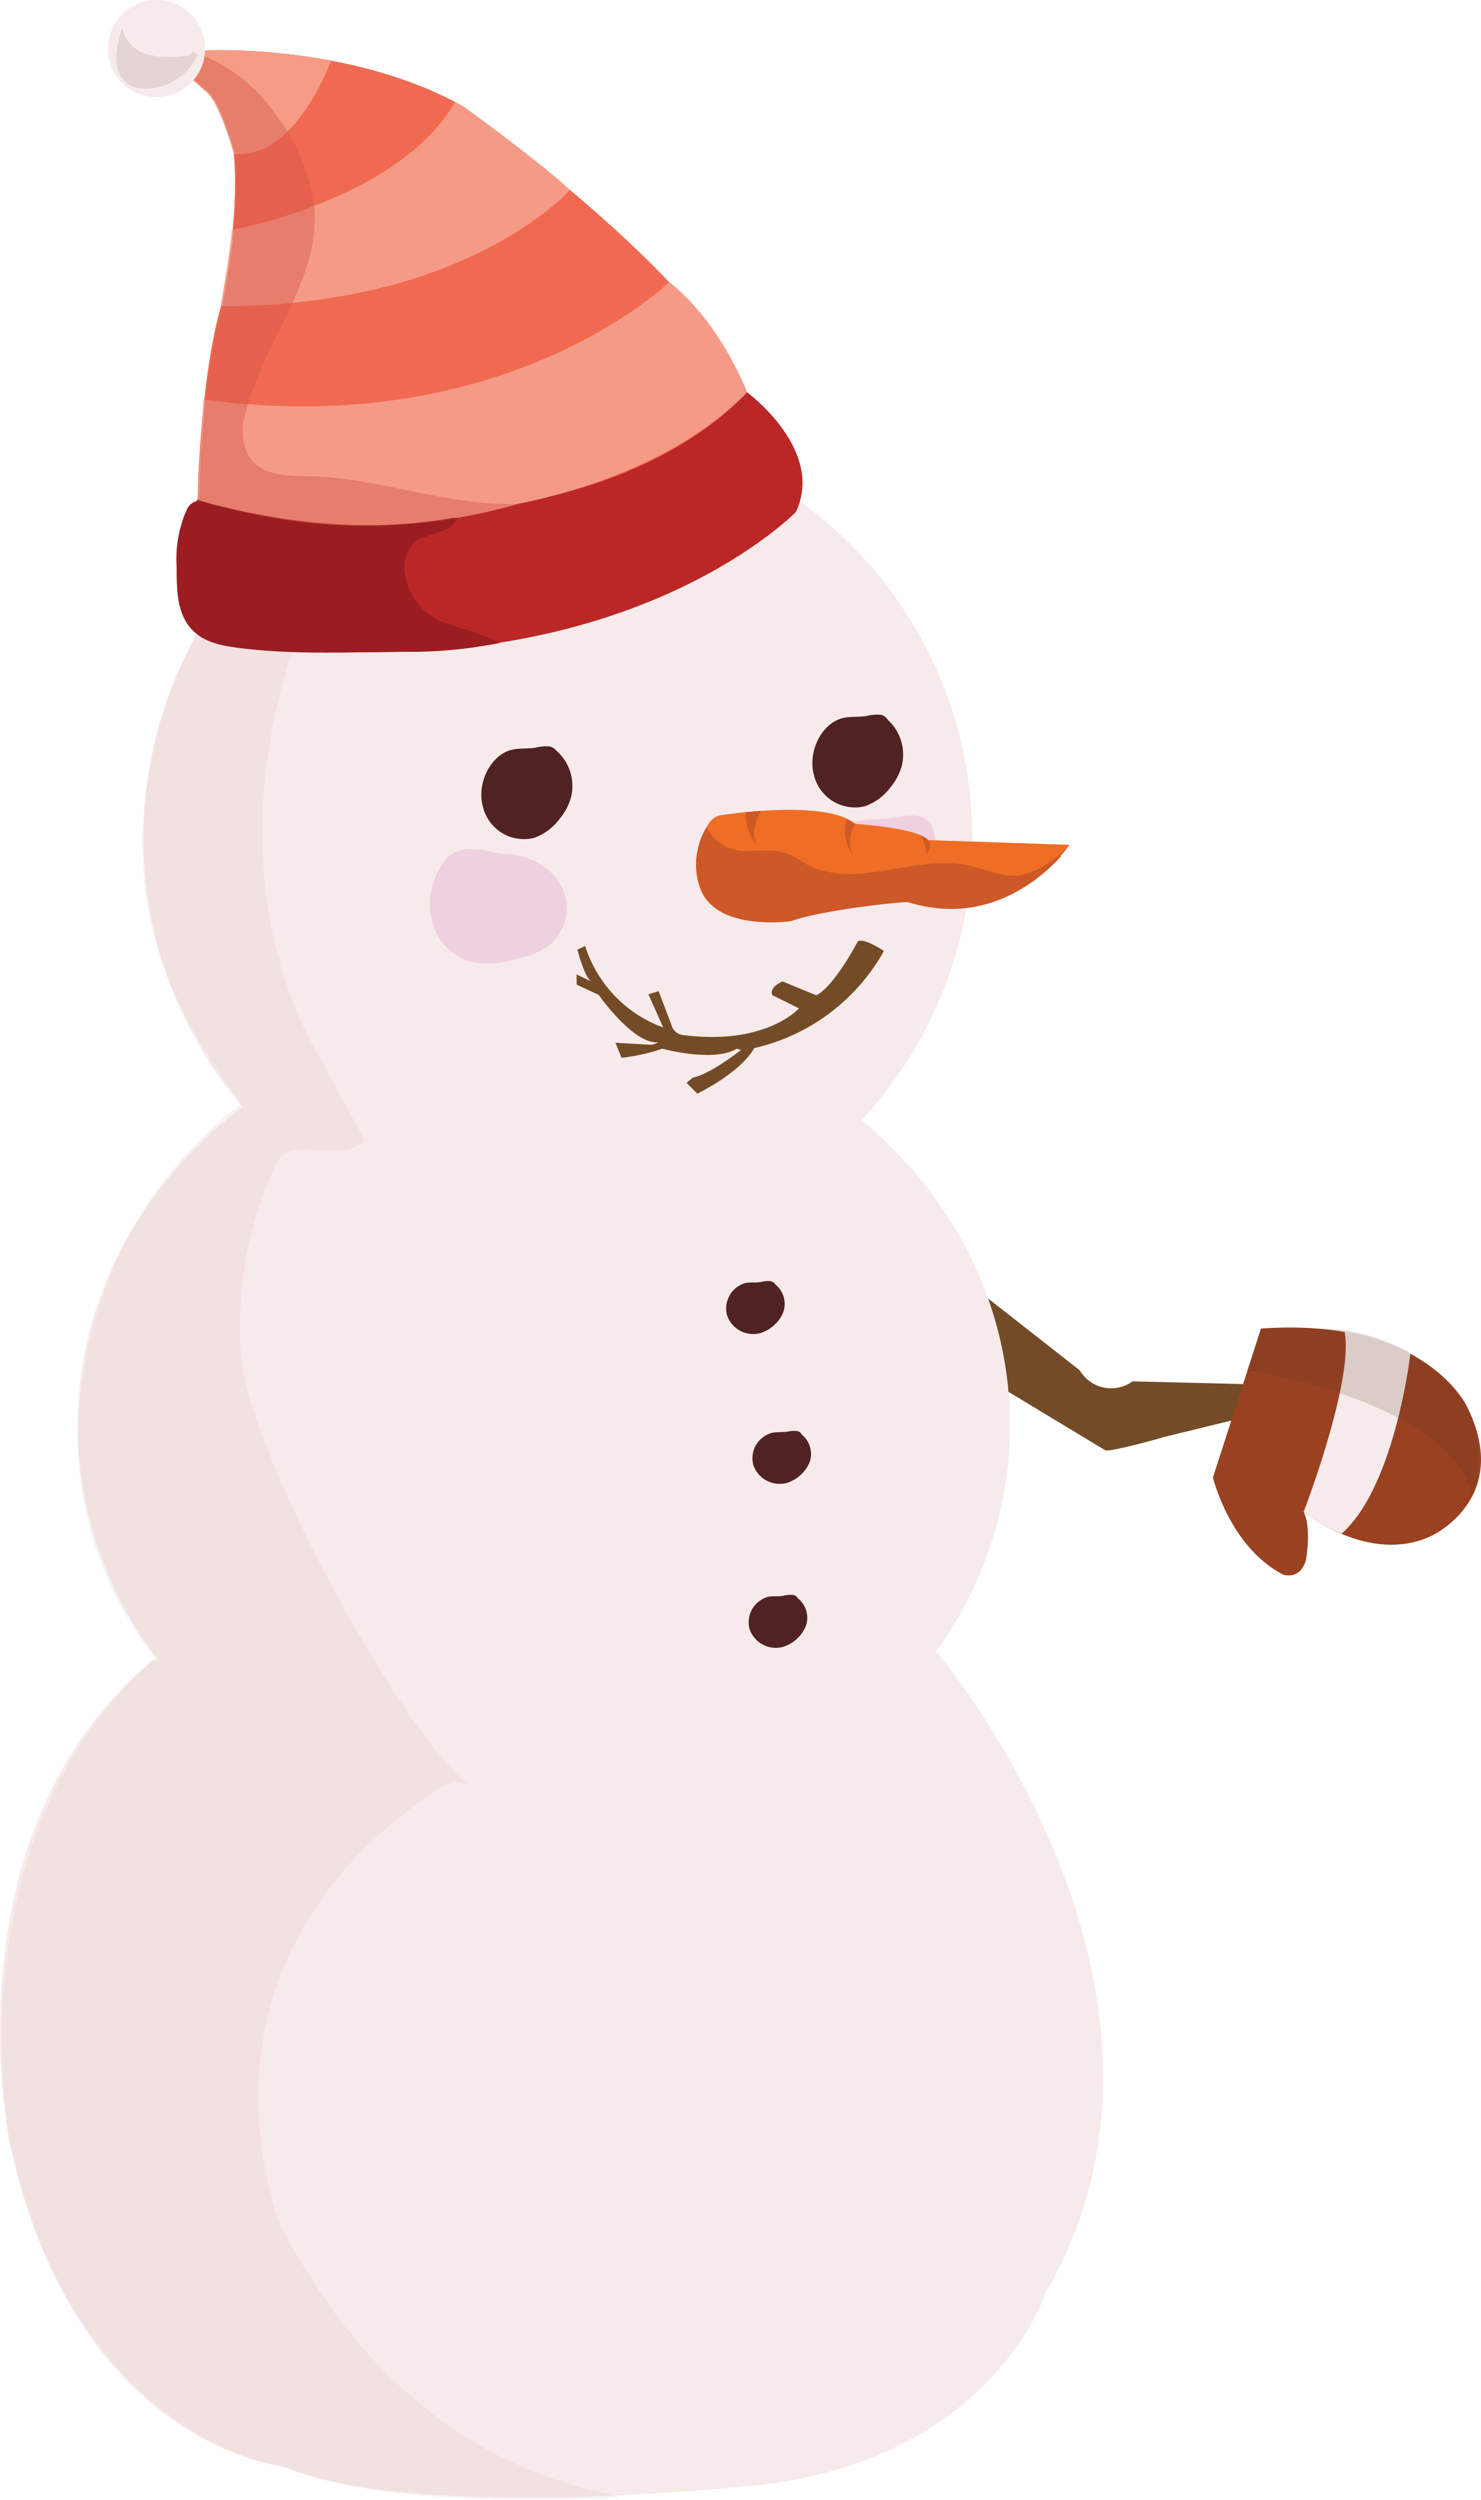 <svg id="Calque_1" data-name="Calque 1" xmlns="http://www.w3.org/2000/svg" viewBox="0 0 145.4 245.38"><defs><style>.cls-1{fill:#734b27;}.cls-2{fill:#9a4122;}.cls-3{fill:#f7eaea;}.cls-4{fill:#563923;opacity:0.17;}.cls-5{fill:#d7c3c2;opacity:0.21;}.cls-6{fill:#ecc4db;opacity:0.67;}.cls-7{fill:#502222;}.cls-8{fill:#ef6d24;}.cls-9{fill:#cd5928;}.cls-10{fill:#bb2727;}.cls-11{fill:#f06a51;}.cls-12{fill:#f69a88;}.cls-13{fill:#f69b86;}.cls-14{fill:#9b1d21;}.cls-15{fill:#d35a4a;opacity:0.44;}.cls-16{fill:#c6b1ae;opacity:0.38;}</style></defs><path class="cls-1" d="M139,138.52l22.12,13.34c.49.19,5.76-1.29,5.57-1.25-1.72.4,7-1.71,10.79-2.66l.07-2.83c-.18.18-.32.3-.32.3l-13.44-.33a3.57,3.57,0,0,1-5.18-1.08L141.37,130.5C143.59,133,139,138.52,139,138.52Z" transform="translate(-52.6 -9.51)"/><path class="cls-2" d="M176.4,139.91l-4.72,14.62s1.66,6.84,6.9,9.53c0,0,1.65.6,2.24-1.45,0,0,.56-3.2-.23-4.71,0,0,6.36,5.21,12.48,2.39,0,0,8.06-3.62,3.57-12.69C196.64,147.6,192.66,138.77,176.4,139.91Z" transform="translate(-52.6 -9.51)"/><path class="cls-3" d="M180.59,157.9s5-13,4-17.75c0,0,4.69,1,6.48,2.19,0,0-1.47,13-6.75,17.7A15,15,0,0,1,180.59,157.9Z" transform="translate(-52.6 -9.51)"/><path class="cls-4" d="M175.36,144.05c.5,0,19.93,3.28,21.81,12.41,0,0,1.71-5.28-.77-9.3a17.82,17.82,0,0,0-14.61-7.25,45.75,45.75,0,0,0-5.39,0l-1.34,4.1Z" transform="translate(-52.6 -9.51)"/><path class="cls-3" d="M67.62,172.42h.48a37.88,37.88,0,0,1-7.87-23c0-12.53,6.28-23.74,16.18-31.25a40.69,40.69,0,1,1,60.78,1.28c9,7.49,14.57,18.14,14.57,30a37.79,37.79,0,0,1-7.35,22.27c.19.05.32.11.35.17s27.69,33,10.52,62.59c0,0-5,15.92-27.4,18.86,0,0-34.33,3.91-47.76-1.82,0,0-20.2-2.09-26.57-31.71C53.55,219.78,47.14,189.56,67.62,172.42Z" transform="translate(-52.6 -9.51)"/><path class="cls-5" d="M67.61,172.52v-.1h.1l.16-.13a35.23,35.23,0,0,1-7.65-22.87c1-15.65,8.09-25.45,16.06-31.58-5.41-7.17-9.68-15.28-9.68-25.14,0-23.25,17.93-42.1,40.05-42.1,1.07,0,2.12.06,3.17.15.84.41,3.94,0,4.75.48-7.84.84-18.45,2.74-24.5,7.84-4.25,3.57-6.86,8.76-8.66,14-4.52,13.26-4.35,28.68,2.8,40.62.31.52,3.88,7.2,4.21,7.7-2.22,2.58-7.31-.71-8.74,2.39a37.63,37.63,0,0,0-3.41,18.76c.77,9.55,15.07,35.87,22.25,42.13l-1.43-.38c-3,1.63-25.83,15.14-17.19,43.15,6.62,13,17,23.93,33.2,27l.18.24c-10.9.45-24.86.25-32.33-2.94,0,0-21-2.37-27.41-32C53.55,219.78,47.85,189.75,67.61,172.52Z" transform="translate(-52.6 -9.51)"/><path class="cls-6" d="M101.74,93.3a7.08,7.08,0,0,1,4.18,1.25,5,5,0,0,1,2.31,3.63,4.91,4.91,0,0,1-1.52,3.95,6.87,6.87,0,0,1-3.14,1.42,9.61,9.61,0,0,1-4.86.34A5.48,5.48,0,0,1,95,99.82,7,7,0,0,1,96.24,94c1.25-1.47,2.81-1.34,5.5-.69" transform="translate(-52.6 -9.51)"/><path class="cls-6" d="M136.14,90.16c1.56-.26,3.44-.23,5-.5,1-.16,2.07-.26,2.77.63a3.58,3.58,0,0,1,.13,3.48,4.72,4.72,0,0,1-2.3,2.13,8,8,0,0,1-3,.79,4.36,4.36,0,0,1-2.93-.72,4,4,0,0,1-1.56-3.2c0-1.34.86-2.65,1.87-2.61" transform="translate(-52.6 -9.51)"/><path class="cls-7" d="M128.62,135.51a2.44,2.44,0,0,1,.91,2.7,3.19,3.19,0,0,1-.72,1.16,3.55,3.55,0,0,1-1.61,1,2.71,2.71,0,0,1-3.22-1.77,2.59,2.59,0,0,1,1.81-3.16c.5-.1,1,0,1.53-.11a3,3,0,0,1,.89-.08c.29.05.59.28.58.58" transform="translate(-52.6 -9.51)"/><path class="cls-7" d="M131.2,150.23a2.46,2.46,0,0,1,.92,2.7,3.29,3.29,0,0,1-.72,1.15,3.52,3.52,0,0,1-1.62,1,2.74,2.74,0,0,1-3.22-1.77,2.59,2.59,0,0,1,1.81-3.16c.5-.11,1-.05,1.53-.12a3,3,0,0,1,.89-.07.64.64,0,0,1,.59.57" transform="translate(-52.6 -9.51)"/><path class="cls-7" d="M130.83,166.31a2.44,2.44,0,0,1,.92,2.7,3.33,3.33,0,0,1-.72,1.16,3.55,3.55,0,0,1-1.61,1,2.73,2.73,0,0,1-3.23-1.77,2.59,2.59,0,0,1,1.81-3.16c.5-.1,1,0,1.53-.11a3,3,0,0,1,.89-.08.66.66,0,0,1,.59.58" transform="translate(-52.6 -9.51)"/><path class="cls-7" d="M139.68,80.09a4.62,4.62,0,0,1,1.41,4.75,5.82,5.82,0,0,1-1.11,2,5.34,5.34,0,0,1-2.48,1.81,4.15,4.15,0,0,1-5-3.11c-.6-2.3.76-5,2.8-5.54.77-.19,1.57-.09,2.35-.21a4.28,4.28,0,0,1,1.37-.13,1.07,1.07,0,0,1,.9,1" transform="translate(-52.6 -9.51)"/><path class="cls-7" d="M107.21,83.17a4.62,4.62,0,0,1,1.41,4.75,5.82,5.82,0,0,1-1.11,2A5.34,5.34,0,0,1,105,91.76a4.15,4.15,0,0,1-5-3.11c-.6-2.3.76-5,2.8-5.54.77-.19,1.57-.09,2.35-.21a4.28,4.28,0,0,1,1.37-.13,1.07,1.07,0,0,1,.9,1" transform="translate(-52.6 -9.51)"/><path class="cls-8" d="M123.21,89.55s10.41-1.68,13.35.83c0,0,6.18.38,7.16,1.59l13.88.46s-5.95,8.67-15.91,5.59c-.3-.09-8.45.75-11.47,1.86,0,0-6.41.94-8.52-2.42,0,0-2-3.07.46-7.08A1.87,1.87,0,0,1,123.21,89.55Z" transform="translate(-52.6 -9.51)"/><path class="cls-9" d="M157.36,92.75h0l.15-.12Z" transform="translate(-52.6 -9.51)"/><path class="cls-9" d="M122,90.65c0,.13.1.25.16.38a4.07,4.07,0,0,0,3.73,2c1.41,0,2.87-.22,4.2.35a16.81,16.81,0,0,1,1.54.87c4.91,2.74,10.67-.92,16,.2,1.59.33,3.15,1.1,4.76,1,1.83-.14,3.46-1.4,5-2.66h0l-1,.86.42-.13c-2,2.21-7.3,6.94-15.06,4.54-.3-.09-8.45.75-11.47,1.86,0,0-6.41.94-8.52-2.42A6.83,6.83,0,0,1,122,90.65Z" transform="translate(-52.6 -9.51)"/><path class="cls-9" d="M157.36,92.75c-.14.18-.34.43-.61.73l-.42.13Z" transform="translate(-52.6 -9.51)"/><path class="cls-9" d="M143.72,92s.48.39-.15,1.37a4.67,4.67,0,0,0-.54-1.81S143.61,91.74,143.72,92Z" transform="translate(-52.6 -9.51)"/><path class="cls-9" d="M136.56,90.38a3.14,3.14,0,0,0-.26,3,4,4,0,0,1-.57-3.45Z" transform="translate(-52.6 -9.51)"/><path class="cls-9" d="M127.32,89.1s-1.28,2-.38,3.43c0,0-1.47-1.87-1.06-3.31Z" transform="translate(-52.6 -9.51)"/><path class="cls-10" d="M125.93,48s7.7,5.64,4.81,11.76c0,0-18.77,19.34-58.25,12.15,0,0-2.7-.78-2-5.83,0,0,0-5.83,1.54-7.58,0,0,20.31,5.34,39.38-3.79C111.39,54.7,122.27,52.27,125.93,48Z" transform="translate(-52.6 -9.51)"/><path class="cls-11" d="M72.59,14.46S86.84,13.69,98,19.91c0,0,23.87,16.91,27.92,28.08,0,0-10.21,12.73-36.59,11.76,0,0-14.83.58-17.33-1.26,0,0,.19-11.57,2.31-19,0,0,3.08-14,0-19.63l-4-3.89Z" transform="translate(-52.6 -9.51)"/><path class="cls-12" d="M118.32,37.19s-16,15.61-45.73,11.53L72,58.49s13.44,5.68,31.64.43c0,0,14.24-2.47,22.28-10.93C125.93,48,123.48,41.34,118.32,37.19Z" transform="translate(-52.6 -9.51)"/><path class="cls-12" d="M108.54,28.18s-5.62,6.31-18.27,9.52a63.18,63.18,0,0,1-16,1.84s1.06-6.06,1.1-7.46c0,0,16.27-2.9,21.9-12.52a4.67,4.67,0,0,1,1.37.8C101.39,22.35,107.2,26.72,108.54,28.18Z" transform="translate(-52.6 -9.51)"/><path class="cls-13" d="M85.09,15.48s-3.46,9.72-9.53,9.13c0,0-1.39-5-2.69-6.06l-3-2.63,2.75-1.46A59.64,59.64,0,0,1,85.09,15.48Z" transform="translate(-52.6 -9.51)"/><path class="cls-14" d="M101.69,72.62c-1.34-.81-4.31-1.53-5.76-2.12a6,6,0,0,1-3.59-4.79A3.47,3.47,0,0,1,93.05,63c1.19-1.28,3.85-1,4.45-2.67a2.59,2.59,0,0,0-.93.09c-8.95,1.46-16.94.2-23.92-1.64a1.64,1.64,0,0,0-1,0,1.59,1.59,0,0,0-.71.74,11.89,11.89,0,0,0-1,5.59c0,2.25,0,4.77,1.64,6.33,1.23,1.2,3,1.49,4.74,1.7,5.66.69,11.23.33,16.93.35a45.8,45.8,0,0,0,8.45-.88" transform="translate(-52.6 -9.51)"/><path class="cls-15" d="M74.28,59.22a6,6,0,0,1-2.13-.73s.06-3.54.47-8l.11-1.82h.08a57.64,57.64,0,0,1,1.65-9.19s1.06-6.06,1.1-7.46h0a39.72,39.72,0,0,0,.1-7.47c-.09-.31-1.42-5.07-2.68-6.05l-3-2.63,2.09-1.11a16.19,16.19,0,0,1,7.59,6,17.91,17.91,0,0,1,3.82,9.53c.32,7-5,12.83-6.72,19.59A5.51,5.51,0,0,0,77,54.25c1.24,2,4,2,6.31,2,6.79.24,13.47,3,20.17,2.7A53.2,53.2,0,0,1,74.28,59.22Z" transform="translate(-52.6 -9.51)"/><path class="cls-3" d="M63.2,14.32A4.77,4.77,0,1,0,68,9.51,4.79,4.79,0,0,0,63.2,14.32Z" transform="translate(-52.6 -9.51)"/><path class="cls-16" d="M71.57,14.56a1.29,1.29,0,0,1-1.11.48,8.94,8.94,0,0,1-3.5-.22,3.47,3.47,0,0,1-2.37-2.53,9.28,9.28,0,0,0-.58,3,3.07,3.07,0,0,0,1.3,2.58,3,3,0,0,0,1.21.34A5.69,5.69,0,0,0,72,14.92" transform="translate(-52.6 -9.51)"/><path class="cls-1" d="M139.38,102.85s-1.9-1.3-2.56-.95c0,0-2.26,4.36-4.07,5.3l-3.32-1.36s-1.35.53-1,1.35l2.61,1.29s-3.26,3.72-11.53,2.6a1.36,1.36,0,0,1-1-1l-1.25-3.29-1,.31,1.45,3.26a12.56,12.56,0,0,1-7.66-8l-.76.36s.65,2.59,1.33,3.11l-1.41-.68,0,1,2.16,1s3.39,4.84,5.8,4.66c.18,0-.57.25-.57.25l-3.58-.2.6,1.47a18.28,18.28,0,0,0,4-.89s5.06,1.38,7.31,0l.42.12s-3,2.39-4.71,2.71l-.64.52,1.06,1.06s4.19-2,5.59-4.47A19.52,19.52,0,0,0,139.38,102.85Z" transform="translate(-52.6 -9.51)"/></svg>